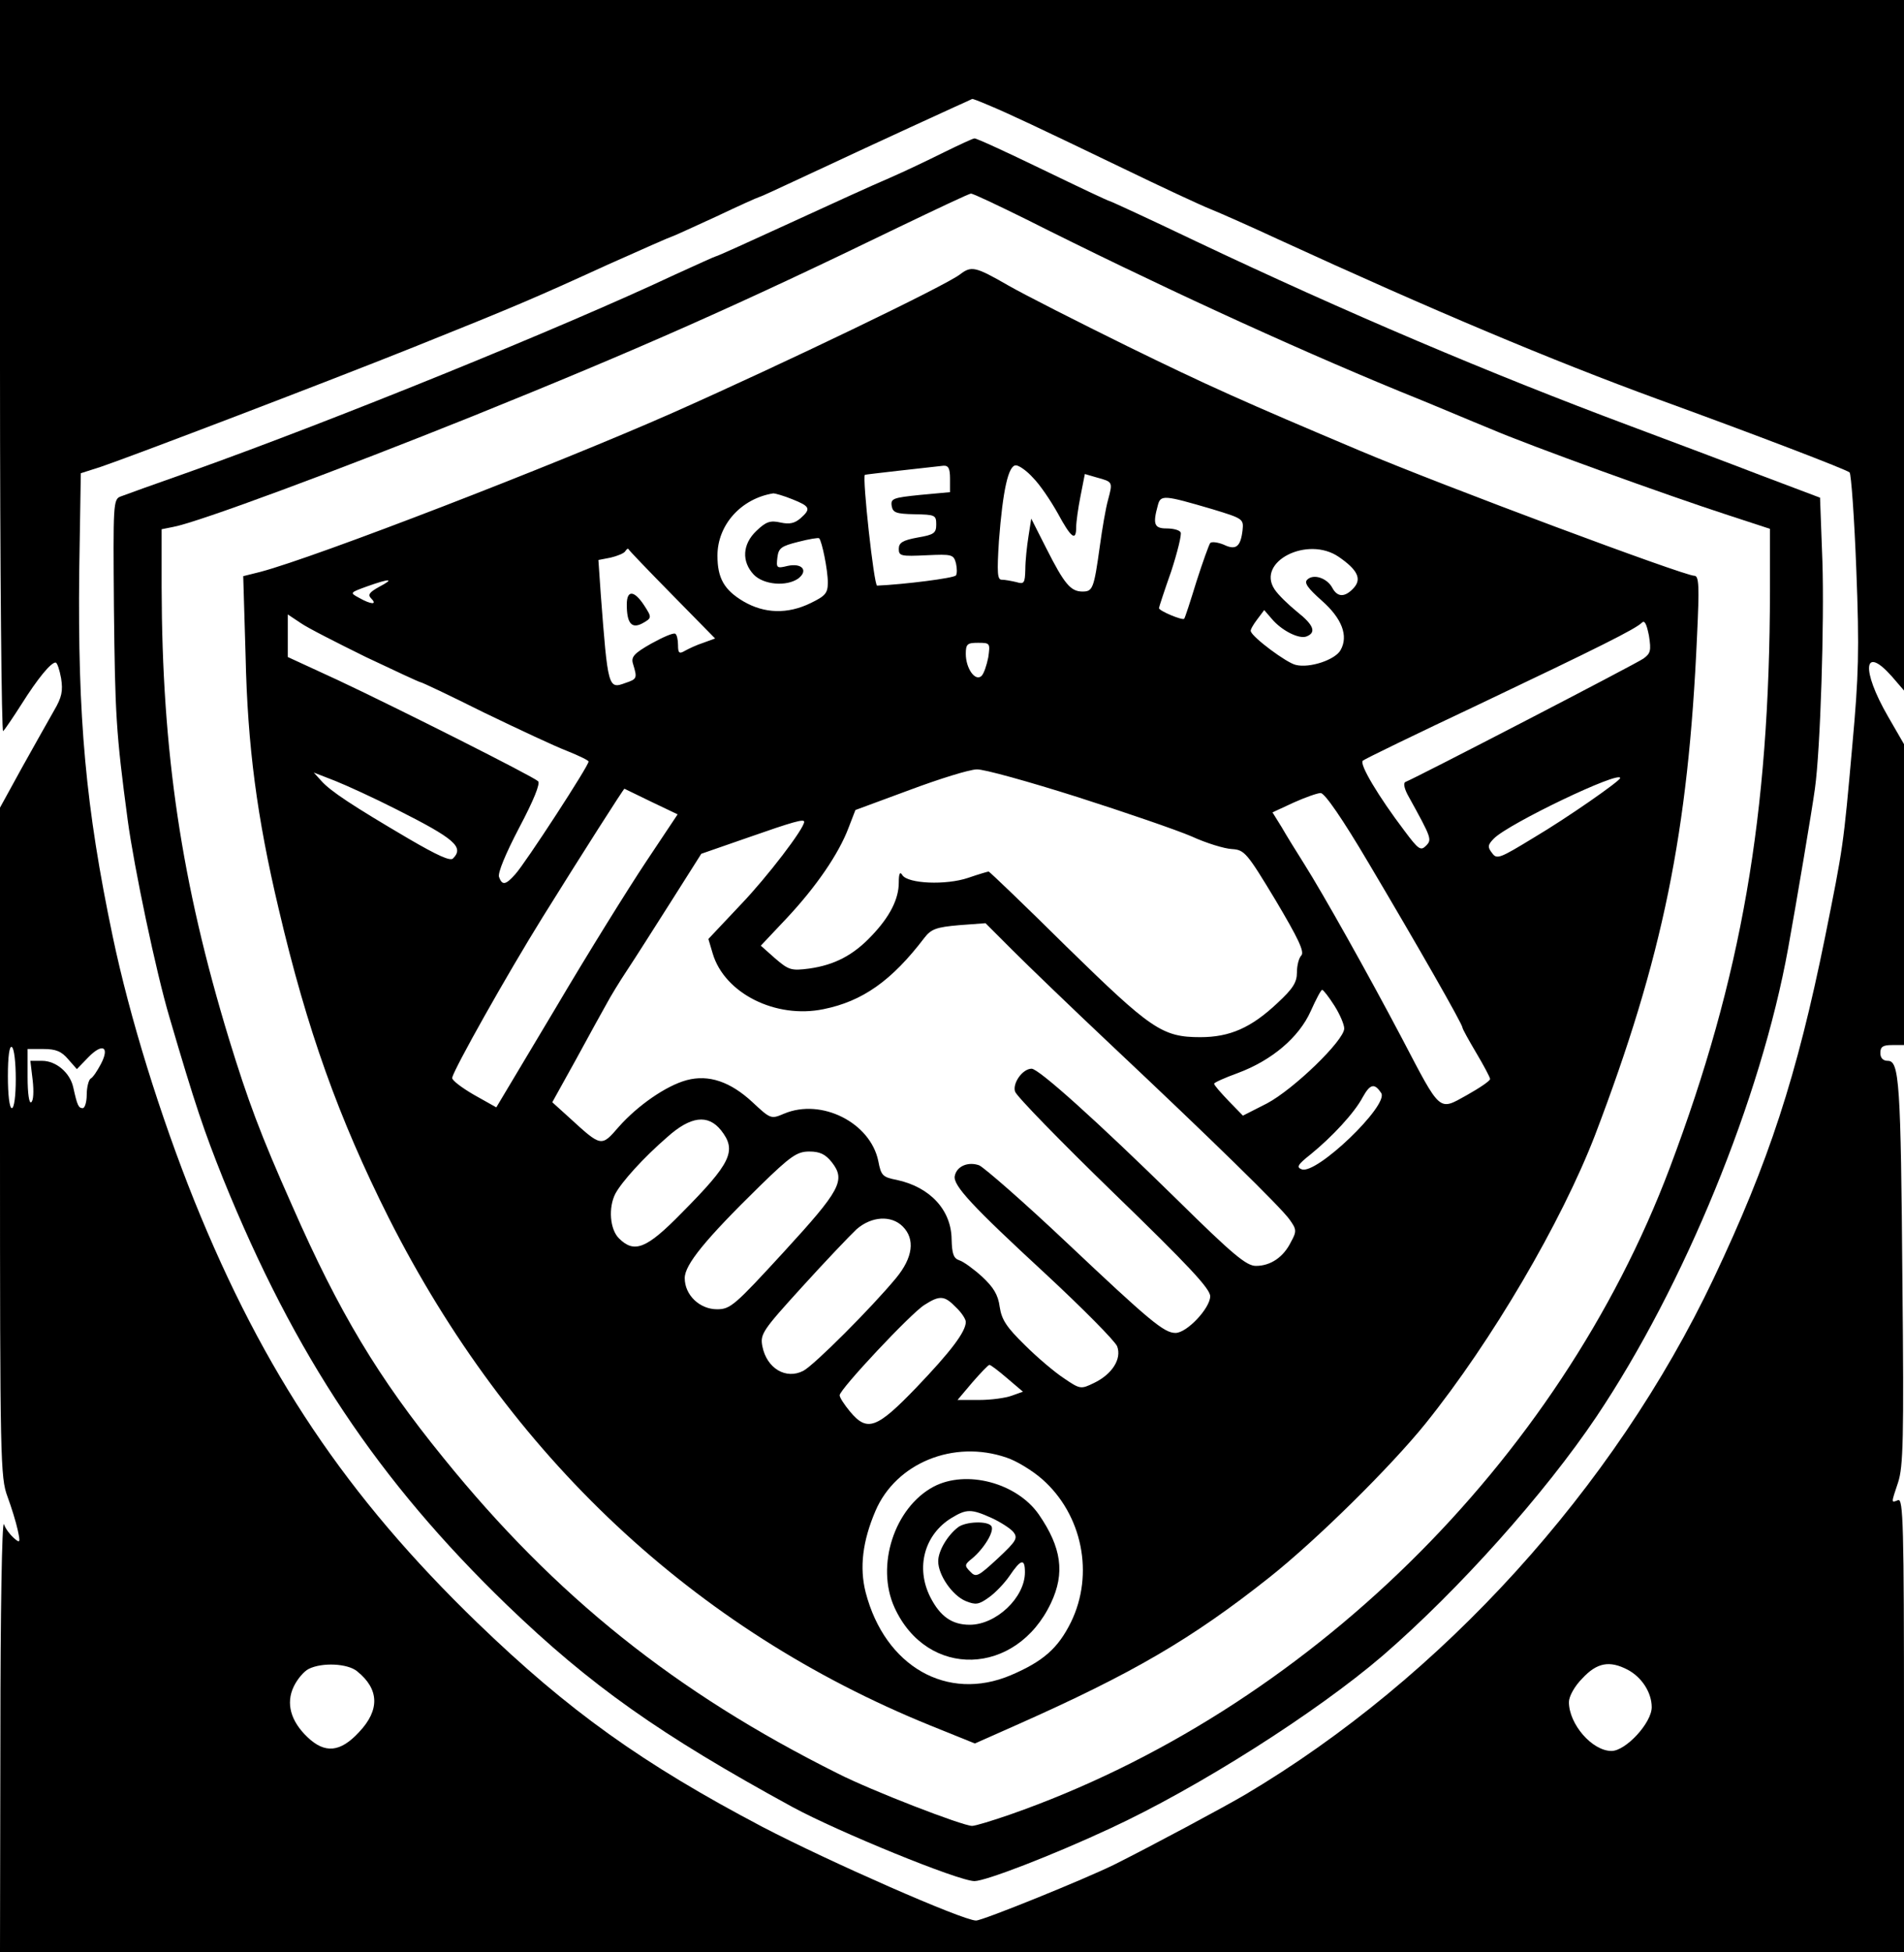 <?xml version="1.0" standalone="no"?>
<!DOCTYPE svg PUBLIC "-//W3C//DTD SVG 20010904//EN"
 "http://www.w3.org/TR/2001/REC-SVG-20010904/DTD/svg10.dtd">
<svg version="1.0" xmlns="http://www.w3.org/2000/svg"
 width="483pt" height="495pt" viewBox="0 0 483 495"
 preserveAspectRatio="xMidYMid meet">

<g transform="translate(0,495) scale(0.1,-0.1)"
fill="#000000" stroke="none">
<path d="M0 4018 c0 -513 4 -928 8 -922 5 5 26 36 47 69 41 65 74 105 86 105
4 0 10 -18 14 -40 5 -32 2 -48 -18 -82 -14 -24 -50 -89 -81 -144 l-56 -102 0
-848 c0 -807 1 -851 19 -899 10 -27 22 -66 26 -85 7 -32 6 -34 -10 -20 -9 8
-21 23 -25 35 -5 11 -9 -229 -9 -532 l-1 -553 2415 0 2415 0 0 576 c0 508 -2
575 -15 570 -18 -7 -18 -9 0 45 13 39 15 111 11 505 -4 511 -8 564 -37 564
-12 0 -19 7 -19 20 0 16 7 20 30 20 l30 0 0 381 0 382 -41 71 c-68 118 -62
182 10 101 l31 -36 0 876 0 875 -2415 0 -2415 0 0 -932z m2506 666 c53 -22
127 -57 339 -159 99 -48 200 -95 225 -105 25 -10 104 -45 175 -78 390 -179
692 -306 960 -404 245 -89 480 -179 487 -186 4 -4 12 -115 17 -246 8 -205 6
-269 -10 -445 -23 -259 -23 -257 -69 -486 -72 -355 -143 -572 -283 -867 -253
-533 -690 -1013 -1187 -1308 -56 -33 -241 -132 -333 -178 -75 -37 -334 -142
-351 -142 -33 0 -372 149 -541 237 -306 161 -493 295 -724 518 -331 320 -542
634 -718 1070 -87 217 -164 465 -207 670 -69 329 -89 554 -85 927 l4 248 50
16 c80 27 583 219 795 304 257 103 306 124 492 209 87 39 160 71 162 71 2 0
52 23 111 50 59 28 108 50 110 50 2 0 46 20 97 44 81 38 249 116 398 184 25
11 46 21 46 21 1 1 19 -6 40 -15z m-2466 -2470 c0 -43 -4 -74 -10 -74 -6 0
-10 34 -10 81 0 51 4 78 10 74 6 -3 10 -40 10 -81z m216 38 c-9 -17 -20 -34
-26 -37 -5 -3 -10 -22 -10 -41 0 -19 -5 -34 -10 -34 -11 0 -14 7 -24 52 -8 38
-44 68 -79 68 l-30 0 6 -50 c3 -27 2 -52 -4 -55 -5 -4 -9 22 -9 64 l0 71 40 0
c32 0 46 -6 63 -26 l22 -25 29 30 c36 37 55 27 32 -17z m650 -1540 c56 -45 58
-98 5 -154 -48 -52 -87 -55 -131 -13 -43 41 -55 86 -35 128 9 19 26 39 38 45
34 17 99 14 123 -6z m3223 4 c36 -19 61 -58 61 -95 0 -40 -66 -111 -102 -111
-49 0 -108 68 -108 124 0 14 14 40 34 60 37 40 69 46 115 22z"/>
<path d="M2395 4564 c-38 -19 -101 -49 -140 -66 -38 -16 -152 -68 -252 -114
-100 -46 -184 -84 -187 -84 -2 0 -48 -21 -103 -46 -285 -134 -861 -368 -1228
-499 -88 -31 -169 -60 -179 -64 -19 -7 -19 -19 -17 -282 3 -271 5 -315 35
-539 16 -119 72 -386 106 -500 65 -222 88 -289 136 -409 182 -449 394 -766
720 -1081 212 -204 387 -328 724 -512 116 -63 422 -188 462 -188 28 0 197 65
343 133 223 103 524 294 693 439 193 167 411 411 542 606 222 331 417 806 486
1187 21 116 61 353 68 405 14 99 24 424 19 576 l-6 162 -151 57 c-83 32 -232
88 -331 125 -356 133 -719 287 -1103 469 -117 56 -215 101 -217 101 -3 0 -79
36 -170 80 -91 44 -169 80 -173 79 -4 0 -38 -16 -77 -35z m208 -170 c320 -161
665 -320 947 -436 80 -32 183 -76 230 -95 100 -43 449 -169 603 -219 l107 -35
0 -157 c-1 -570 -72 -980 -254 -1463 -282 -748 -924 -1378 -1673 -1640 -46
-16 -89 -29 -97 -29 -24 0 -257 90 -341 133 -411 205 -716 449 -1000 800 -166
204 -265 369 -384 640 -81 182 -112 266 -160 422 -121 397 -170 727 -171 1146
l0 147 30 6 c64 12 419 144 760 281 421 170 672 281 1080 479 96 46 178 85
183 85 4 1 67 -29 140 -65z"/>
<path d="M2435 4254 c-36 -28 -445 -225 -729 -351 -299 -132 -905 -366 -1045
-403 l-44 -11 6 -202 c5 -230 29 -410 84 -642 72 -307 152 -530 279 -783 306
-605 775 -1044 1373 -1287 l114 -46 106 47 c295 131 444 218 641 374 121 96
308 281 396 390 169 210 345 511 430 731 172 451 237 768 259 1267 6 126 5
152 -7 152 -26 0 -637 228 -848 317 -294 124 -388 166 -590 265 -124 61 -260
130 -302 154 -85 49 -94 50 -123 28z m-25 -518 l0 -34 -76 -7 c-68 -7 -75 -9
-72 -28 3 -17 11 -20 58 -21 52 -1 55 -2 55 -26 0 -22 -6 -26 -47 -33 -38 -7
-48 -13 -48 -29 0 -18 6 -19 70 -16 65 3 69 2 75 -20 3 -13 3 -27 0 -31 -4 -7
-132 -23 -200 -26 -8 0 -38 275 -31 281 1 1 162 19 199 23 13 1 17 -7 17 -33z
m211 2 c17 -17 44 -57 62 -89 34 -63 47 -73 47 -36 0 13 5 49 11 79 l11 56 31
-9 c40 -11 40 -11 28 -56 -6 -21 -15 -74 -21 -118 -15 -108 -18 -115 -44 -115
-30 0 -46 19 -92 110 l-38 75 -7 -45 c-4 -25 -8 -62 -8 -84 -1 -35 -3 -38 -23
-32 -13 3 -29 6 -37 6 -11 0 -12 18 -7 98 10 130 24 192 43 192 8 0 28 -14 44
-32z m-611 -54 c45 -18 48 -24 21 -48 -15 -13 -28 -16 -51 -11 -26 6 -37 2
-61 -21 -36 -34 -38 -78 -7 -111 25 -26 83 -31 113 -10 26 20 10 40 -27 32
-28 -7 -29 -5 -26 21 3 24 9 29 53 40 27 7 51 11 53 9 7 -7 22 -80 22 -112 0
-27 -6 -34 -43 -52 -59 -29 -118 -27 -171 4 -49 29 -66 59 -66 116 0 78 60
145 142 158 4 0 26 -6 48 -15z m1065 -25 c79 -24 80 -25 77 -54 -5 -42 -17
-51 -48 -36 -15 6 -30 8 -34 4 -3 -4 -19 -48 -35 -98 -15 -49 -29 -92 -31 -94
-4 -5 -64 20 -64 27 0 2 14 45 31 93 16 49 27 94 24 99 -3 6 -19 10 -36 10
-31 0 -35 11 -22 58 7 28 15 27 138 -9z m-1371 -216 l110 -112 -30 -11 c-16
-5 -37 -15 -46 -20 -15 -9 -18 -6 -18 14 0 14 -3 27 -7 29 -5 3 -32 -9 -61
-25 -44 -25 -52 -34 -46 -52 11 -36 10 -38 -20 -48 -43 -16 -44 -12 -62 225
l-6 87 31 6 c17 4 34 11 37 16 3 5 7 8 8 6 0 -2 50 -54 110 -115z m1692 95
c48 -33 59 -56 38 -79 -22 -24 -41 -24 -54 0 -13 25 -48 37 -64 21 -8 -8 1
-21 37 -53 51 -45 68 -89 48 -125 -13 -25 -79 -47 -114 -38 -23 5 -109 69
-114 85 -2 3 6 17 16 30 l18 24 19 -22 c25 -30 69 -52 88 -45 26 10 19 29 -24
63 -22 18 -48 43 -57 57 -46 70 84 136 163 82z m-2434 -76 c-25 -14 -30 -20
-20 -30 16 -16 -1 -15 -31 2 -24 13 -24 13 20 29 59 21 71 20 31 -1z m-34
-178 c74 -35 136 -64 139 -64 3 0 75 -34 161 -77 87 -42 181 -86 210 -97 30
-12 55 -24 55 -27 3 -7 -161 -259 -186 -286 -24 -27 -33 -29 -41 -7 -4 10 17
60 51 125 37 70 54 112 48 118 -14 13 -354 184 -507 256 l-128 59 0 54 0 54
33 -22 c17 -12 92 -50 165 -86z m3241 -4 c-18 -13 -574 -301 -604 -313 -6 -3
-2 -19 9 -38 58 -105 59 -108 43 -124 -13 -13 -19 -9 -54 38 -66 87 -115 169
-106 178 4 4 136 68 293 142 307 146 399 192 415 208 7 7 12 -3 18 -33 6 -38
4 -45 -14 -58z m-1662 3 c-4 -20 -11 -41 -17 -47 -16 -15 -40 19 -40 56 0 25
4 28 31 28 31 0 31 -1 26 -37z m226 -354 c122 -39 253 -84 290 -100 37 -17 83
-31 102 -32 32 -2 38 -9 111 -130 57 -96 74 -131 65 -140 -6 -6 -11 -25 -11
-43 0 -25 -10 -41 -50 -78 -66 -62 -120 -86 -195 -86 -97 0 -125 20 -339 229
-106 105 -196 191 -198 191 -2 0 -26 -7 -52 -16 -56 -19 -153 -15 -167 7 -6
10 -9 4 -9 -19 0 -42 -23 -87 -69 -135 -46 -49 -94 -74 -158 -83 -46 -6 -52
-4 -87 26 l-36 32 66 70 c74 79 132 163 157 230 l17 44 138 51 c75 28 152 52
170 52 17 1 132 -31 255 -70z m-1728 -31 c149 -75 173 -96 144 -125 -7 -7 -40
8 -112 50 -143 84 -199 121 -222 147 l-19 21 54 -21 c30 -12 100 -44 155 -72z
m3105 79 c0 -7 -133 -100 -219 -151 -87 -53 -94 -56 -106 -39 -12 15 -11 21 5
37 38 38 320 173 320 153z m-2458 -60 l67 -32 -80 -120 c-44 -66 -148 -233
-230 -372 l-150 -251 -57 32 c-31 18 -56 37 -55 43 5 23 138 260 230 408 102
164 205 325 207 325 0 0 31 -15 68 -33z m1819 -154 c127 -214 239 -410 239
-419 0 -3 16 -32 35 -64 19 -32 35 -62 35 -66 0 -5 -27 -23 -59 -41 -72 -40
-65 -46 -164 143 -88 167 -201 368 -249 444 -19 30 -45 72 -57 93 l-23 37 54
25 c29 13 60 24 68 24 10 1 56 -66 121 -176z m-1431 103 c0 -17 -93 -139 -161
-210 l-82 -87 11 -37 c30 -101 160 -166 281 -141 99 20 173 72 256 181 17 22
30 27 88 32 l67 5 68 -68 c37 -37 150 -146 252 -242 253 -238 428 -409 451
-441 18 -25 19 -30 4 -57 -19 -39 -52 -61 -89 -61 -24 0 -58 28 -200 168 -204
200 -351 332 -369 332 -23 0 -49 -37 -42 -58 3 -11 116 -127 250 -257 191
-185 245 -243 245 -262 0 -30 -59 -93 -88 -93 -29 0 -64 29 -277 230 -108 102
-208 189 -221 195 -28 10 -57 -2 -62 -27 -5 -24 46 -78 229 -247 96 -89 178
-172 183 -185 12 -32 -13 -71 -59 -93 -33 -16 -35 -16 -76 12 -23 15 -68 53
-99 84 -46 45 -59 64 -64 97 -4 31 -16 50 -45 77 -21 19 -47 38 -57 41 -15 5
-19 16 -20 54 -1 74 -55 132 -139 150 -36 7 -40 11 -47 48 -20 97 -144 160
-239 120 -33 -14 -34 -14 -80 29 -56 52 -111 71 -167 56 -52 -14 -124 -64
-172 -118 -45 -52 -44 -52 -127 24 l-42 38 61 110 c33 61 68 124 77 140 9 17
32 55 52 85 20 30 70 109 112 175 l76 120 118 41 c117 41 143 48 143 40z
m1345 -466 c14 -22 25 -48 25 -58 0 -30 -128 -154 -196 -190 l-61 -31 -36 37
c-20 21 -37 40 -37 44 0 3 27 15 60 27 86 32 155 90 185 157 13 29 26 54 29
54 3 0 17 -18 31 -40z m119 -222 c19 -31 -165 -208 -202 -193 -14 5 -10 12 23
38 54 44 111 105 132 145 19 34 30 36 47 10z m-1675 -94 c41 -52 26 -83 -100
-210 -89 -91 -120 -103 -159 -64 -23 23 -27 78 -9 113 16 30 71 91 131 143 60
54 104 59 137 18z m281 -81 c36 -46 22 -71 -122 -228 -124 -135 -135 -145
-169 -145 -44 0 -82 36 -82 79 0 34 52 98 191 234 78 76 94 87 125 87 27 0 41
-7 57 -27z m180 -163 c32 -32 26 -79 -17 -131 -63 -76 -207 -220 -235 -235
-44 -23 -93 6 -104 62 -6 31 0 40 101 151 59 65 121 130 138 146 38 33 88 36
117 7z m135 -205 c14 -13 25 -30 25 -37 0 -25 -38 -75 -125 -166 -101 -105
-125 -114 -169 -61 -14 17 -26 35 -26 41 0 15 181 208 215 229 39 25 51 24 80
-6z m130 -180 l40 -34 -28 -10 c-16 -6 -53 -11 -83 -11 l-55 0 38 45 c21 24
40 44 43 44 3 0 23 -15 45 -34z m-2 -201 c25 -8 66 -33 91 -55 102 -90 132
-241 73 -362 -33 -67 -71 -100 -153 -135 -161 -68 -319 22 -368 210 -16 63 -8
130 25 207 52 121 198 181 332 135z"/>
<path d="M1590 3417 c0 -47 12 -62 39 -48 25 14 25 15 5 46 -25 38 -44 40 -44
2z"/>
<path d="M2368 1180 c-99 -53 -147 -200 -99 -306 83 -182 309 -175 397 11 36
76 27 141 -31 225 -56 80 -184 114 -267 70z m147 -79 c22 -10 47 -26 55 -35
13 -16 9 -23 -39 -68 -50 -46 -55 -49 -70 -33 -15 15 -14 18 5 33 30 25 57 69
49 82 -9 14 -66 12 -85 -3 -27 -21 -50 -60 -50 -86 0 -35 36 -87 70 -101 25
-10 33 -9 58 9 16 11 40 36 53 55 29 43 39 45 39 9 0 -64 -73 -133 -140 -133
-45 0 -75 21 -100 70 -38 75 -15 159 54 201 38 23 50 23 101 0z"/>
</g>
</svg>
